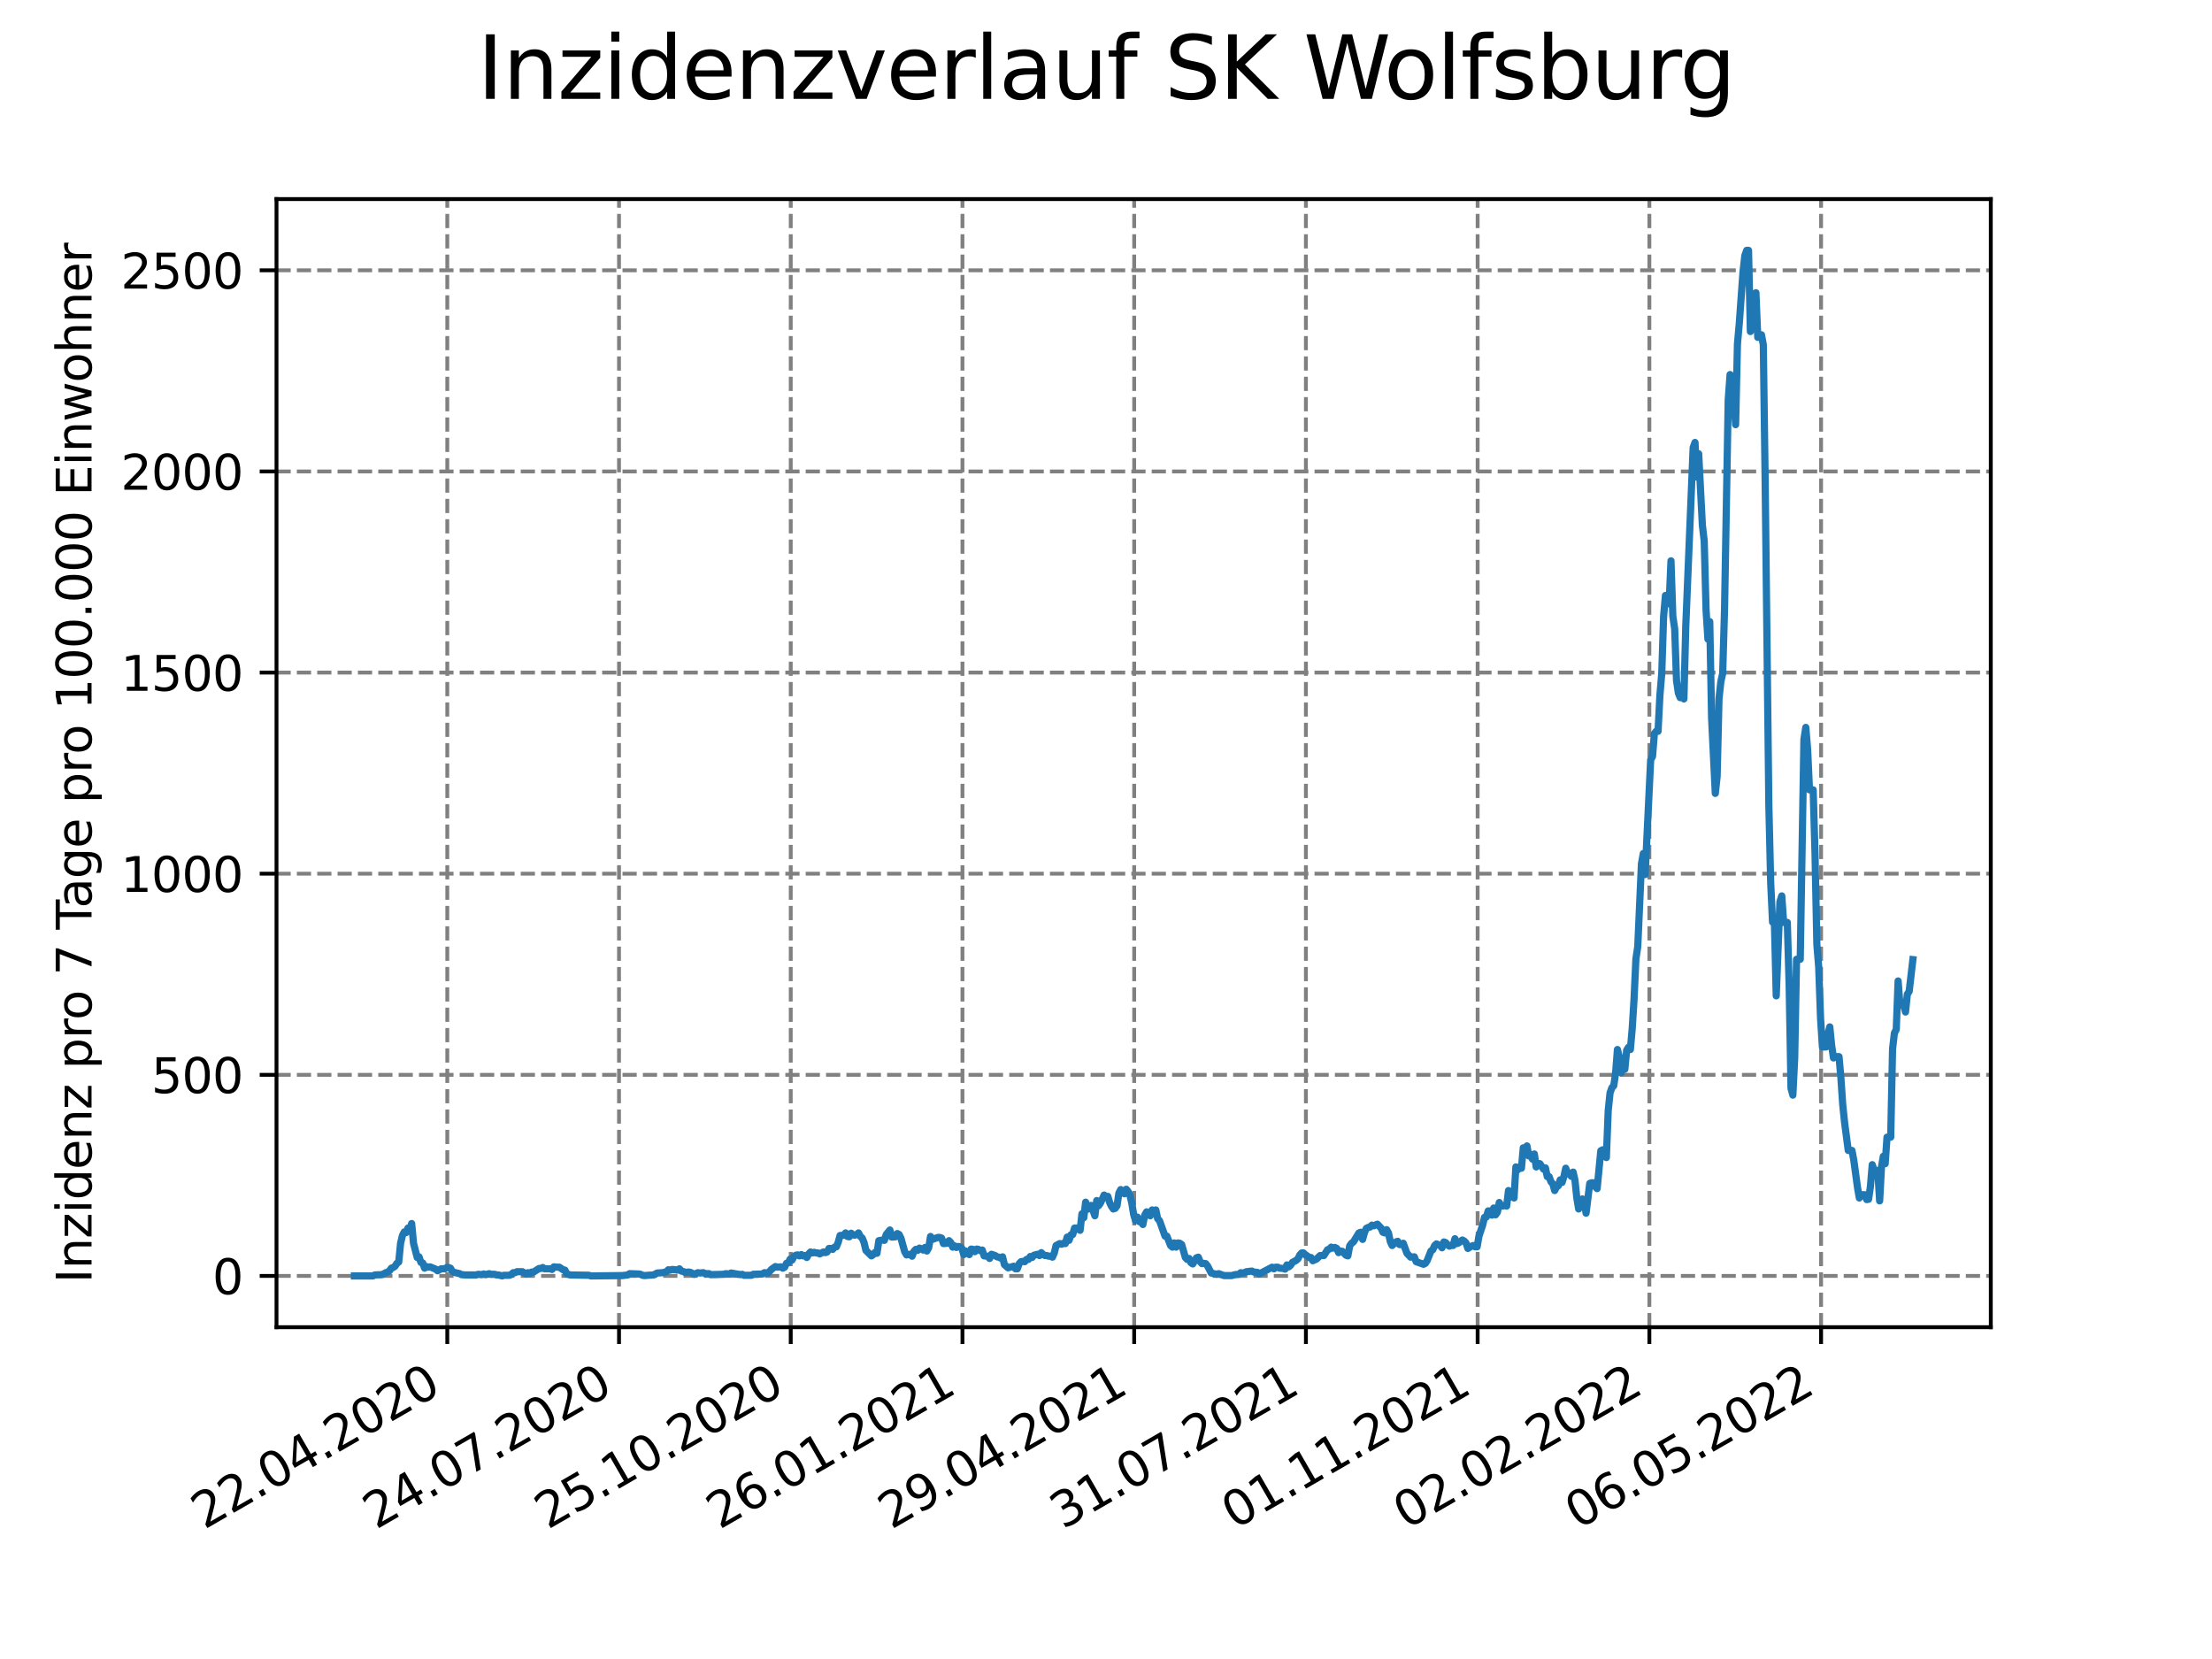 <?xml version="1.0" encoding="utf-8" standalone="no"?>
<!DOCTYPE svg PUBLIC "-//W3C//DTD SVG 1.1//EN"
  "http://www.w3.org/Graphics/SVG/1.1/DTD/svg11.dtd">
<svg xmlns:xlink="http://www.w3.org/1999/xlink" width="460.8pt" height="345.6pt" viewBox="0 0 460.8 345.6" xmlns="http://www.w3.org/2000/svg" version="1.1">
 <defs>
  <style type="text/css">*{stroke-linejoin: round; stroke-linecap: butt}</style>
 </defs>
 <g id="figure_1">
  <g id="patch_1">
   <path d="M 0 345.6 
L 460.8 345.6 
L 460.8 0 
L 0 0 
z
" style="fill: #ffffff"/>
  </g>
  <g id="axes_1">
   <g id="patch_2">
    <path d="M 57.6 276.48 
L 414.72 276.48 
L 414.72 41.472 
L 57.6 41.472 
z
" style="fill: #ffffff"/>
   </g>
   <g id="matplotlib.axis_1">
    <g id="xtick_1">
     <g id="line2d_1">
      <path d="M 93.178 276.48 
L 93.178 41.472 
" clip-path="url(#p759651a6b1)" style="fill: none; stroke-dasharray: 2.96,1.28; stroke-dashoffset: 0; stroke: #808080; stroke-width: 0.8"/>
     </g>
     <g id="line2d_2">
      <defs>
       <path id="m609ffd6cef" d="M 0 0 
L 0 3.5 
" style="stroke: #000000; stroke-width: 0.8"/>
      </defs>
      <g>
       <use xlink:href="#m609ffd6cef" x="93.178" y="276.48" style="stroke: #000000; stroke-width: 0.8"/>
      </g>
     </g>
     <g id="text_1">
      <!-- 22.04.2020 -->
      <g transform="translate(42.553 318.689)rotate(-30)scale(0.1 -0.1)">
       <defs>
        <path id="DejaVuSans-32" d="M 1228 531 
L 3431 531 
L 3431 0 
L 469 0 
L 469 531 
Q 828 903 1448 1529 
Q 2069 2156 2228 2338 
Q 2531 2678 2651 2914 
Q 2772 3150 2772 3378 
Q 2772 3750 2511 3984 
Q 2250 4219 1831 4219 
Q 1534 4219 1204 4116 
Q 875 4013 500 3803 
L 500 4441 
Q 881 4594 1212 4672 
Q 1544 4750 1819 4750 
Q 2544 4750 2975 4387 
Q 3406 4025 3406 3419 
Q 3406 3131 3298 2873 
Q 3191 2616 2906 2266 
Q 2828 2175 2409 1742 
Q 1991 1309 1228 531 
z
" transform="scale(0.016)"/>
        <path id="DejaVuSans-2e" d="M 684 794 
L 1344 794 
L 1344 0 
L 684 0 
L 684 794 
z
" transform="scale(0.016)"/>
        <path id="DejaVuSans-30" d="M 2034 4250 
Q 1547 4250 1301 3770 
Q 1056 3291 1056 2328 
Q 1056 1369 1301 889 
Q 1547 409 2034 409 
Q 2525 409 2770 889 
Q 3016 1369 3016 2328 
Q 3016 3291 2770 3770 
Q 2525 4250 2034 4250 
z
M 2034 4750 
Q 2819 4750 3233 4129 
Q 3647 3509 3647 2328 
Q 3647 1150 3233 529 
Q 2819 -91 2034 -91 
Q 1250 -91 836 529 
Q 422 1150 422 2328 
Q 422 3509 836 4129 
Q 1250 4750 2034 4750 
z
" transform="scale(0.016)"/>
        <path id="DejaVuSans-34" d="M 2419 4116 
L 825 1625 
L 2419 1625 
L 2419 4116 
z
M 2253 4666 
L 3047 4666 
L 3047 1625 
L 3713 1625 
L 3713 1100 
L 3047 1100 
L 3047 0 
L 2419 0 
L 2419 1100 
L 313 1100 
L 313 1709 
L 2253 4666 
z
" transform="scale(0.016)"/>
       </defs>
       <use xlink:href="#DejaVuSans-32"/>
       <use xlink:href="#DejaVuSans-32" x="63.623"/>
       <use xlink:href="#DejaVuSans-2e" x="127.246"/>
       <use xlink:href="#DejaVuSans-30" x="159.033"/>
       <use xlink:href="#DejaVuSans-34" x="222.656"/>
       <use xlink:href="#DejaVuSans-2e" x="286.279"/>
       <use xlink:href="#DejaVuSans-32" x="318.066"/>
       <use xlink:href="#DejaVuSans-30" x="381.689"/>
       <use xlink:href="#DejaVuSans-32" x="445.312"/>
       <use xlink:href="#DejaVuSans-30" x="508.936"/>
      </g>
     </g>
    </g>
    <g id="xtick_2">
     <g id="line2d_3">
      <path d="M 128.952 276.48 
L 128.952 41.472 
" clip-path="url(#p759651a6b1)" style="fill: none; stroke-dasharray: 2.96,1.28; stroke-dashoffset: 0; stroke: #808080; stroke-width: 0.8"/>
     </g>
     <g id="line2d_4">
      <g>
       <use xlink:href="#m609ffd6cef" x="128.952" y="276.48" style="stroke: #000000; stroke-width: 0.8"/>
      </g>
     </g>
     <g id="text_2">
      <!-- 24.07.2020 -->
      <g transform="translate(78.326 318.689)rotate(-30)scale(0.1 -0.1)">
       <defs>
        <path id="DejaVuSans-37" d="M 525 4666 
L 3525 4666 
L 3525 4397 
L 1831 0 
L 1172 0 
L 2766 4134 
L 525 4134 
L 525 4666 
z
" transform="scale(0.016)"/>
       </defs>
       <use xlink:href="#DejaVuSans-32"/>
       <use xlink:href="#DejaVuSans-34" x="63.623"/>
       <use xlink:href="#DejaVuSans-2e" x="127.246"/>
       <use xlink:href="#DejaVuSans-30" x="159.033"/>
       <use xlink:href="#DejaVuSans-37" x="222.656"/>
       <use xlink:href="#DejaVuSans-2e" x="286.279"/>
       <use xlink:href="#DejaVuSans-32" x="318.066"/>
       <use xlink:href="#DejaVuSans-30" x="381.689"/>
       <use xlink:href="#DejaVuSans-32" x="445.312"/>
       <use xlink:href="#DejaVuSans-30" x="508.936"/>
      </g>
     </g>
    </g>
    <g id="xtick_3">
     <g id="line2d_5">
      <path d="M 164.725 276.48 
L 164.725 41.472 
" clip-path="url(#p759651a6b1)" style="fill: none; stroke-dasharray: 2.96,1.28; stroke-dashoffset: 0; stroke: #808080; stroke-width: 0.8"/>
     </g>
     <g id="line2d_6">
      <g>
       <use xlink:href="#m609ffd6cef" x="164.725" y="276.48" style="stroke: #000000; stroke-width: 0.8"/>
      </g>
     </g>
     <g id="text_3">
      <!-- 25.10.2020 -->
      <g transform="translate(114.1 318.689)rotate(-30)scale(0.1 -0.1)">
       <defs>
        <path id="DejaVuSans-35" d="M 691 4666 
L 3169 4666 
L 3169 4134 
L 1269 4134 
L 1269 2991 
Q 1406 3038 1543 3061 
Q 1681 3084 1819 3084 
Q 2600 3084 3056 2656 
Q 3513 2228 3513 1497 
Q 3513 744 3044 326 
Q 2575 -91 1722 -91 
Q 1428 -91 1123 -41 
Q 819 9 494 109 
L 494 744 
Q 775 591 1075 516 
Q 1375 441 1709 441 
Q 2250 441 2565 725 
Q 2881 1009 2881 1497 
Q 2881 1984 2565 2268 
Q 2250 2553 1709 2553 
Q 1456 2553 1204 2497 
Q 953 2441 691 2322 
L 691 4666 
z
" transform="scale(0.016)"/>
        <path id="DejaVuSans-31" d="M 794 531 
L 1825 531 
L 1825 4091 
L 703 3866 
L 703 4441 
L 1819 4666 
L 2450 4666 
L 2450 531 
L 3481 531 
L 3481 0 
L 794 0 
L 794 531 
z
" transform="scale(0.016)"/>
       </defs>
       <use xlink:href="#DejaVuSans-32"/>
       <use xlink:href="#DejaVuSans-35" x="63.623"/>
       <use xlink:href="#DejaVuSans-2e" x="127.246"/>
       <use xlink:href="#DejaVuSans-31" x="159.033"/>
       <use xlink:href="#DejaVuSans-30" x="222.656"/>
       <use xlink:href="#DejaVuSans-2e" x="286.279"/>
       <use xlink:href="#DejaVuSans-32" x="318.066"/>
       <use xlink:href="#DejaVuSans-30" x="381.689"/>
       <use xlink:href="#DejaVuSans-32" x="445.312"/>
       <use xlink:href="#DejaVuSans-30" x="508.936"/>
      </g>
     </g>
    </g>
    <g id="xtick_4">
     <g id="line2d_7">
      <path d="M 200.499 276.48 
L 200.499 41.472 
" clip-path="url(#p759651a6b1)" style="fill: none; stroke-dasharray: 2.96,1.28; stroke-dashoffset: 0; stroke: #808080; stroke-width: 0.8"/>
     </g>
     <g id="line2d_8">
      <g>
       <use xlink:href="#m609ffd6cef" x="200.499" y="276.48" style="stroke: #000000; stroke-width: 0.8"/>
      </g>
     </g>
     <g id="text_4">
      <!-- 26.01.2021 -->
      <g transform="translate(149.873 318.689)rotate(-30)scale(0.1 -0.1)">
       <defs>
        <path id="DejaVuSans-36" d="M 2113 2584 
Q 1688 2584 1439 2293 
Q 1191 2003 1191 1497 
Q 1191 994 1439 701 
Q 1688 409 2113 409 
Q 2538 409 2786 701 
Q 3034 994 3034 1497 
Q 3034 2003 2786 2293 
Q 2538 2584 2113 2584 
z
M 3366 4563 
L 3366 3988 
Q 3128 4100 2886 4159 
Q 2644 4219 2406 4219 
Q 1781 4219 1451 3797 
Q 1122 3375 1075 2522 
Q 1259 2794 1537 2939 
Q 1816 3084 2150 3084 
Q 2853 3084 3261 2657 
Q 3669 2231 3669 1497 
Q 3669 778 3244 343 
Q 2819 -91 2113 -91 
Q 1303 -91 875 529 
Q 447 1150 447 2328 
Q 447 3434 972 4092 
Q 1497 4750 2381 4750 
Q 2619 4750 2861 4703 
Q 3103 4656 3366 4563 
z
" transform="scale(0.016)"/>
       </defs>
       <use xlink:href="#DejaVuSans-32"/>
       <use xlink:href="#DejaVuSans-36" x="63.623"/>
       <use xlink:href="#DejaVuSans-2e" x="127.246"/>
       <use xlink:href="#DejaVuSans-30" x="159.033"/>
       <use xlink:href="#DejaVuSans-31" x="222.656"/>
       <use xlink:href="#DejaVuSans-2e" x="286.279"/>
       <use xlink:href="#DejaVuSans-32" x="318.066"/>
       <use xlink:href="#DejaVuSans-30" x="381.689"/>
       <use xlink:href="#DejaVuSans-32" x="445.312"/>
       <use xlink:href="#DejaVuSans-31" x="508.936"/>
      </g>
     </g>
    </g>
    <g id="xtick_5">
     <g id="line2d_9">
      <path d="M 236.272 276.48 
L 236.272 41.472 
" clip-path="url(#p759651a6b1)" style="fill: none; stroke-dasharray: 2.96,1.28; stroke-dashoffset: 0; stroke: #808080; stroke-width: 0.8"/>
     </g>
     <g id="line2d_10">
      <g>
       <use xlink:href="#m609ffd6cef" x="236.272" y="276.48" style="stroke: #000000; stroke-width: 0.8"/>
      </g>
     </g>
     <g id="text_5">
      <!-- 29.04.2021 -->
      <g transform="translate(185.647 318.689)rotate(-30)scale(0.1 -0.1)">
       <defs>
        <path id="DejaVuSans-39" d="M 703 97 
L 703 672 
Q 941 559 1184 500 
Q 1428 441 1663 441 
Q 2288 441 2617 861 
Q 2947 1281 2994 2138 
Q 2813 1869 2534 1725 
Q 2256 1581 1919 1581 
Q 1219 1581 811 2004 
Q 403 2428 403 3163 
Q 403 3881 828 4315 
Q 1253 4750 1959 4750 
Q 2769 4750 3195 4129 
Q 3622 3509 3622 2328 
Q 3622 1225 3098 567 
Q 2575 -91 1691 -91 
Q 1453 -91 1209 -44 
Q 966 3 703 97 
z
M 1959 2075 
Q 2384 2075 2632 2365 
Q 2881 2656 2881 3163 
Q 2881 3666 2632 3958 
Q 2384 4250 1959 4250 
Q 1534 4250 1286 3958 
Q 1038 3666 1038 3163 
Q 1038 2656 1286 2365 
Q 1534 2075 1959 2075 
z
" transform="scale(0.016)"/>
       </defs>
       <use xlink:href="#DejaVuSans-32"/>
       <use xlink:href="#DejaVuSans-39" x="63.623"/>
       <use xlink:href="#DejaVuSans-2e" x="127.246"/>
       <use xlink:href="#DejaVuSans-30" x="159.033"/>
       <use xlink:href="#DejaVuSans-34" x="222.656"/>
       <use xlink:href="#DejaVuSans-2e" x="286.279"/>
       <use xlink:href="#DejaVuSans-32" x="318.066"/>
       <use xlink:href="#DejaVuSans-30" x="381.689"/>
       <use xlink:href="#DejaVuSans-32" x="445.312"/>
       <use xlink:href="#DejaVuSans-31" x="508.936"/>
      </g>
     </g>
    </g>
    <g id="xtick_6">
     <g id="line2d_11">
      <path d="M 272.046 276.48 
L 272.046 41.472 
" clip-path="url(#p759651a6b1)" style="fill: none; stroke-dasharray: 2.96,1.28; stroke-dashoffset: 0; stroke: #808080; stroke-width: 0.8"/>
     </g>
     <g id="line2d_12">
      <g>
       <use xlink:href="#m609ffd6cef" x="272.046" y="276.48" style="stroke: #000000; stroke-width: 0.8"/>
      </g>
     </g>
     <g id="text_6">
      <!-- 31.07.2021 -->
      <g transform="translate(221.421 318.689)rotate(-30)scale(0.1 -0.1)">
       <defs>
        <path id="DejaVuSans-33" d="M 2597 2516 
Q 3050 2419 3304 2112 
Q 3559 1806 3559 1356 
Q 3559 666 3084 287 
Q 2609 -91 1734 -91 
Q 1441 -91 1130 -33 
Q 819 25 488 141 
L 488 750 
Q 750 597 1062 519 
Q 1375 441 1716 441 
Q 2309 441 2620 675 
Q 2931 909 2931 1356 
Q 2931 1769 2642 2001 
Q 2353 2234 1838 2234 
L 1294 2234 
L 1294 2753 
L 1863 2753 
Q 2328 2753 2575 2939 
Q 2822 3125 2822 3475 
Q 2822 3834 2567 4026 
Q 2313 4219 1838 4219 
Q 1578 4219 1281 4162 
Q 984 4106 628 3988 
L 628 4550 
Q 988 4650 1302 4700 
Q 1616 4750 1894 4750 
Q 2613 4750 3031 4423 
Q 3450 4097 3450 3541 
Q 3450 3153 3228 2886 
Q 3006 2619 2597 2516 
z
" transform="scale(0.016)"/>
       </defs>
       <use xlink:href="#DejaVuSans-33"/>
       <use xlink:href="#DejaVuSans-31" x="63.623"/>
       <use xlink:href="#DejaVuSans-2e" x="127.246"/>
       <use xlink:href="#DejaVuSans-30" x="159.033"/>
       <use xlink:href="#DejaVuSans-37" x="222.656"/>
       <use xlink:href="#DejaVuSans-2e" x="286.279"/>
       <use xlink:href="#DejaVuSans-32" x="318.066"/>
       <use xlink:href="#DejaVuSans-30" x="381.689"/>
       <use xlink:href="#DejaVuSans-32" x="445.312"/>
       <use xlink:href="#DejaVuSans-31" x="508.936"/>
      </g>
     </g>
    </g>
    <g id="xtick_7">
     <g id="line2d_13">
      <path d="M 307.819 276.48 
L 307.819 41.472 
" clip-path="url(#p759651a6b1)" style="fill: none; stroke-dasharray: 2.96,1.28; stroke-dashoffset: 0; stroke: #808080; stroke-width: 0.8"/>
     </g>
     <g id="line2d_14">
      <g>
       <use xlink:href="#m609ffd6cef" x="307.819" y="276.48" style="stroke: #000000; stroke-width: 0.8"/>
      </g>
     </g>
     <g id="text_7">
      <!-- 01.11.2021 -->
      <g transform="translate(257.194 318.689)rotate(-30)scale(0.1 -0.1)">
       <use xlink:href="#DejaVuSans-30"/>
       <use xlink:href="#DejaVuSans-31" x="63.623"/>
       <use xlink:href="#DejaVuSans-2e" x="127.246"/>
       <use xlink:href="#DejaVuSans-31" x="159.033"/>
       <use xlink:href="#DejaVuSans-31" x="222.656"/>
       <use xlink:href="#DejaVuSans-2e" x="286.279"/>
       <use xlink:href="#DejaVuSans-32" x="318.066"/>
       <use xlink:href="#DejaVuSans-30" x="381.689"/>
       <use xlink:href="#DejaVuSans-32" x="445.312"/>
       <use xlink:href="#DejaVuSans-31" x="508.936"/>
      </g>
     </g>
    </g>
    <g id="xtick_8">
     <g id="line2d_15">
      <path d="M 343.593 276.48 
L 343.593 41.472 
" clip-path="url(#p759651a6b1)" style="fill: none; stroke-dasharray: 2.96,1.28; stroke-dashoffset: 0; stroke: #808080; stroke-width: 0.8"/>
     </g>
     <g id="line2d_16">
      <g>
       <use xlink:href="#m609ffd6cef" x="343.593" y="276.48" style="stroke: #000000; stroke-width: 0.8"/>
      </g>
     </g>
     <g id="text_8">
      <!-- 02.02.2022 -->
      <g transform="translate(292.968 318.689)rotate(-30)scale(0.1 -0.1)">
       <use xlink:href="#DejaVuSans-30"/>
       <use xlink:href="#DejaVuSans-32" x="63.623"/>
       <use xlink:href="#DejaVuSans-2e" x="127.246"/>
       <use xlink:href="#DejaVuSans-30" x="159.033"/>
       <use xlink:href="#DejaVuSans-32" x="222.656"/>
       <use xlink:href="#DejaVuSans-2e" x="286.279"/>
       <use xlink:href="#DejaVuSans-32" x="318.066"/>
       <use xlink:href="#DejaVuSans-30" x="381.689"/>
       <use xlink:href="#DejaVuSans-32" x="445.312"/>
       <use xlink:href="#DejaVuSans-32" x="508.936"/>
      </g>
     </g>
    </g>
    <g id="xtick_9">
     <g id="line2d_17">
      <path d="M 379.366 276.48 
L 379.366 41.472 
" clip-path="url(#p759651a6b1)" style="fill: none; stroke-dasharray: 2.96,1.28; stroke-dashoffset: 0; stroke: #808080; stroke-width: 0.8"/>
     </g>
     <g id="line2d_18">
      <g>
       <use xlink:href="#m609ffd6cef" x="379.366" y="276.48" style="stroke: #000000; stroke-width: 0.8"/>
      </g>
     </g>
     <g id="text_9">
      <!-- 06.05.2022 -->
      <g transform="translate(328.741 318.689)rotate(-30)scale(0.1 -0.1)">
       <use xlink:href="#DejaVuSans-30"/>
       <use xlink:href="#DejaVuSans-36" x="63.623"/>
       <use xlink:href="#DejaVuSans-2e" x="127.246"/>
       <use xlink:href="#DejaVuSans-30" x="159.033"/>
       <use xlink:href="#DejaVuSans-35" x="222.656"/>
       <use xlink:href="#DejaVuSans-2e" x="286.279"/>
       <use xlink:href="#DejaVuSans-32" x="318.066"/>
       <use xlink:href="#DejaVuSans-30" x="381.689"/>
       <use xlink:href="#DejaVuSans-32" x="445.312"/>
       <use xlink:href="#DejaVuSans-32" x="508.936"/>
      </g>
     </g>
    </g>
   </g>
   <g id="matplotlib.axis_2">
    <g id="ytick_1">
     <g id="line2d_19">
      <path d="M 57.6 265.798 
L 414.72 265.798 
" clip-path="url(#p759651a6b1)" style="fill: none; stroke-dasharray: 2.96,1.28; stroke-dashoffset: 0; stroke: #808080; stroke-width: 0.8"/>
     </g>
     <g id="line2d_20">
      <defs>
       <path id="m0ec033ab1e" d="M 0 0 
L -3.5 0 
" style="stroke: #000000; stroke-width: 0.8"/>
      </defs>
      <g>
       <use xlink:href="#m0ec033ab1e" x="57.6" y="265.798" style="stroke: #000000; stroke-width: 0.8"/>
      </g>
     </g>
     <g id="text_10">
      <!-- 0 -->
      <g transform="translate(44.237 269.597)scale(0.1 -0.1)">
       <use xlink:href="#DejaVuSans-30"/>
      </g>
     </g>
    </g>
    <g id="ytick_2">
     <g id="line2d_21">
      <path d="M 57.6 223.901 
L 414.72 223.901 
" clip-path="url(#p759651a6b1)" style="fill: none; stroke-dasharray: 2.96,1.28; stroke-dashoffset: 0; stroke: #808080; stroke-width: 0.8"/>
     </g>
     <g id="line2d_22">
      <g>
       <use xlink:href="#m0ec033ab1e" x="57.6" y="223.901" style="stroke: #000000; stroke-width: 0.8"/>
      </g>
     </g>
     <g id="text_11">
      <!-- 500 -->
      <g transform="translate(31.512 227.7)scale(0.1 -0.1)">
       <use xlink:href="#DejaVuSans-35"/>
       <use xlink:href="#DejaVuSans-30" x="63.623"/>
       <use xlink:href="#DejaVuSans-30" x="127.246"/>
      </g>
     </g>
    </g>
    <g id="ytick_3">
     <g id="line2d_23">
      <path d="M 57.6 182.004 
L 414.72 182.004 
" clip-path="url(#p759651a6b1)" style="fill: none; stroke-dasharray: 2.96,1.28; stroke-dashoffset: 0; stroke: #808080; stroke-width: 0.8"/>
     </g>
     <g id="line2d_24">
      <g>
       <use xlink:href="#m0ec033ab1e" x="57.6" y="182.004" style="stroke: #000000; stroke-width: 0.8"/>
      </g>
     </g>
     <g id="text_12">
      <!-- 1000 -->
      <g transform="translate(25.15 185.803)scale(0.1 -0.1)">
       <use xlink:href="#DejaVuSans-31"/>
       <use xlink:href="#DejaVuSans-30" x="63.623"/>
       <use xlink:href="#DejaVuSans-30" x="127.246"/>
       <use xlink:href="#DejaVuSans-30" x="190.869"/>
      </g>
     </g>
    </g>
    <g id="ytick_4">
     <g id="line2d_25">
      <path d="M 57.6 140.107 
L 414.72 140.107 
" clip-path="url(#p759651a6b1)" style="fill: none; stroke-dasharray: 2.96,1.28; stroke-dashoffset: 0; stroke: #808080; stroke-width: 0.8"/>
     </g>
     <g id="line2d_26">
      <g>
       <use xlink:href="#m0ec033ab1e" x="57.6" y="140.107" style="stroke: #000000; stroke-width: 0.8"/>
      </g>
     </g>
     <g id="text_13">
      <!-- 1500 -->
      <g transform="translate(25.15 143.906)scale(0.1 -0.1)">
       <use xlink:href="#DejaVuSans-31"/>
       <use xlink:href="#DejaVuSans-35" x="63.623"/>
       <use xlink:href="#DejaVuSans-30" x="127.246"/>
       <use xlink:href="#DejaVuSans-30" x="190.869"/>
      </g>
     </g>
    </g>
    <g id="ytick_5">
     <g id="line2d_27">
      <path d="M 57.6 98.21 
L 414.72 98.21 
" clip-path="url(#p759651a6b1)" style="fill: none; stroke-dasharray: 2.96,1.28; stroke-dashoffset: 0; stroke: #808080; stroke-width: 0.8"/>
     </g>
     <g id="line2d_28">
      <g>
       <use xlink:href="#m0ec033ab1e" x="57.6" y="98.21" style="stroke: #000000; stroke-width: 0.8"/>
      </g>
     </g>
     <g id="text_14">
      <!-- 2000 -->
      <g transform="translate(25.15 102.009)scale(0.1 -0.1)">
       <use xlink:href="#DejaVuSans-32"/>
       <use xlink:href="#DejaVuSans-30" x="63.623"/>
       <use xlink:href="#DejaVuSans-30" x="127.246"/>
       <use xlink:href="#DejaVuSans-30" x="190.869"/>
      </g>
     </g>
    </g>
    <g id="ytick_6">
     <g id="line2d_29">
      <path d="M 57.6 56.313 
L 414.72 56.313 
" clip-path="url(#p759651a6b1)" style="fill: none; stroke-dasharray: 2.96,1.28; stroke-dashoffset: 0; stroke: #808080; stroke-width: 0.8"/>
     </g>
     <g id="line2d_30">
      <g>
       <use xlink:href="#m0ec033ab1e" x="57.6" y="56.313" style="stroke: #000000; stroke-width: 0.8"/>
      </g>
     </g>
     <g id="text_15">
      <!-- 2500 -->
      <g transform="translate(25.15 60.112)scale(0.1 -0.1)">
       <use xlink:href="#DejaVuSans-32"/>
       <use xlink:href="#DejaVuSans-35" x="63.623"/>
       <use xlink:href="#DejaVuSans-30" x="127.246"/>
       <use xlink:href="#DejaVuSans-30" x="190.869"/>
      </g>
     </g>
    </g>
    <g id="text_16">
     <!-- Inzidenz pro 7 Tage pro 100.000 Einwohner -->
     <g transform="translate(19.07 267.301)rotate(-90)scale(0.1 -0.1)">
      <defs>
       <path id="DejaVuSans-49" d="M 628 4666 
L 1259 4666 
L 1259 0 
L 628 0 
L 628 4666 
z
" transform="scale(0.016)"/>
       <path id="DejaVuSans-6e" d="M 3513 2113 
L 3513 0 
L 2938 0 
L 2938 2094 
Q 2938 2591 2744 2837 
Q 2550 3084 2163 3084 
Q 1697 3084 1428 2787 
Q 1159 2491 1159 1978 
L 1159 0 
L 581 0 
L 581 3500 
L 1159 3500 
L 1159 2956 
Q 1366 3272 1645 3428 
Q 1925 3584 2291 3584 
Q 2894 3584 3203 3211 
Q 3513 2838 3513 2113 
z
" transform="scale(0.016)"/>
       <path id="DejaVuSans-7a" d="M 353 3500 
L 3084 3500 
L 3084 2975 
L 922 459 
L 3084 459 
L 3084 0 
L 275 0 
L 275 525 
L 2438 3041 
L 353 3041 
L 353 3500 
z
" transform="scale(0.016)"/>
       <path id="DejaVuSans-69" d="M 603 3500 
L 1178 3500 
L 1178 0 
L 603 0 
L 603 3500 
z
M 603 4863 
L 1178 4863 
L 1178 4134 
L 603 4134 
L 603 4863 
z
" transform="scale(0.016)"/>
       <path id="DejaVuSans-64" d="M 2906 2969 
L 2906 4863 
L 3481 4863 
L 3481 0 
L 2906 0 
L 2906 525 
Q 2725 213 2448 61 
Q 2172 -91 1784 -91 
Q 1150 -91 751 415 
Q 353 922 353 1747 
Q 353 2572 751 3078 
Q 1150 3584 1784 3584 
Q 2172 3584 2448 3432 
Q 2725 3281 2906 2969 
z
M 947 1747 
Q 947 1113 1208 752 
Q 1469 391 1925 391 
Q 2381 391 2643 752 
Q 2906 1113 2906 1747 
Q 2906 2381 2643 2742 
Q 2381 3103 1925 3103 
Q 1469 3103 1208 2742 
Q 947 2381 947 1747 
z
" transform="scale(0.016)"/>
       <path id="DejaVuSans-65" d="M 3597 1894 
L 3597 1613 
L 953 1613 
Q 991 1019 1311 708 
Q 1631 397 2203 397 
Q 2534 397 2845 478 
Q 3156 559 3463 722 
L 3463 178 
Q 3153 47 2828 -22 
Q 2503 -91 2169 -91 
Q 1331 -91 842 396 
Q 353 884 353 1716 
Q 353 2575 817 3079 
Q 1281 3584 2069 3584 
Q 2775 3584 3186 3129 
Q 3597 2675 3597 1894 
z
M 3022 2063 
Q 3016 2534 2758 2815 
Q 2500 3097 2075 3097 
Q 1594 3097 1305 2825 
Q 1016 2553 972 2059 
L 3022 2063 
z
" transform="scale(0.016)"/>
       <path id="DejaVuSans-20" transform="scale(0.016)"/>
       <path id="DejaVuSans-70" d="M 1159 525 
L 1159 -1331 
L 581 -1331 
L 581 3500 
L 1159 3500 
L 1159 2969 
Q 1341 3281 1617 3432 
Q 1894 3584 2278 3584 
Q 2916 3584 3314 3078 
Q 3713 2572 3713 1747 
Q 3713 922 3314 415 
Q 2916 -91 2278 -91 
Q 1894 -91 1617 61 
Q 1341 213 1159 525 
z
M 3116 1747 
Q 3116 2381 2855 2742 
Q 2594 3103 2138 3103 
Q 1681 3103 1420 2742 
Q 1159 2381 1159 1747 
Q 1159 1113 1420 752 
Q 1681 391 2138 391 
Q 2594 391 2855 752 
Q 3116 1113 3116 1747 
z
" transform="scale(0.016)"/>
       <path id="DejaVuSans-72" d="M 2631 2963 
Q 2534 3019 2420 3045 
Q 2306 3072 2169 3072 
Q 1681 3072 1420 2755 
Q 1159 2438 1159 1844 
L 1159 0 
L 581 0 
L 581 3500 
L 1159 3500 
L 1159 2956 
Q 1341 3275 1631 3429 
Q 1922 3584 2338 3584 
Q 2397 3584 2469 3576 
Q 2541 3569 2628 3553 
L 2631 2963 
z
" transform="scale(0.016)"/>
       <path id="DejaVuSans-6f" d="M 1959 3097 
Q 1497 3097 1228 2736 
Q 959 2375 959 1747 
Q 959 1119 1226 758 
Q 1494 397 1959 397 
Q 2419 397 2687 759 
Q 2956 1122 2956 1747 
Q 2956 2369 2687 2733 
Q 2419 3097 1959 3097 
z
M 1959 3584 
Q 2709 3584 3137 3096 
Q 3566 2609 3566 1747 
Q 3566 888 3137 398 
Q 2709 -91 1959 -91 
Q 1206 -91 779 398 
Q 353 888 353 1747 
Q 353 2609 779 3096 
Q 1206 3584 1959 3584 
z
" transform="scale(0.016)"/>
       <path id="DejaVuSans-54" d="M -19 4666 
L 3928 4666 
L 3928 4134 
L 2272 4134 
L 2272 0 
L 1638 0 
L 1638 4134 
L -19 4134 
L -19 4666 
z
" transform="scale(0.016)"/>
       <path id="DejaVuSans-61" d="M 2194 1759 
Q 1497 1759 1228 1600 
Q 959 1441 959 1056 
Q 959 750 1161 570 
Q 1363 391 1709 391 
Q 2188 391 2477 730 
Q 2766 1069 2766 1631 
L 2766 1759 
L 2194 1759 
z
M 3341 1997 
L 3341 0 
L 2766 0 
L 2766 531 
Q 2569 213 2275 61 
Q 1981 -91 1556 -91 
Q 1019 -91 701 211 
Q 384 513 384 1019 
Q 384 1609 779 1909 
Q 1175 2209 1959 2209 
L 2766 2209 
L 2766 2266 
Q 2766 2663 2505 2880 
Q 2244 3097 1772 3097 
Q 1472 3097 1187 3025 
Q 903 2953 641 2809 
L 641 3341 
Q 956 3463 1253 3523 
Q 1550 3584 1831 3584 
Q 2591 3584 2966 3190 
Q 3341 2797 3341 1997 
z
" transform="scale(0.016)"/>
       <path id="DejaVuSans-67" d="M 2906 1791 
Q 2906 2416 2648 2759 
Q 2391 3103 1925 3103 
Q 1463 3103 1205 2759 
Q 947 2416 947 1791 
Q 947 1169 1205 825 
Q 1463 481 1925 481 
Q 2391 481 2648 825 
Q 2906 1169 2906 1791 
z
M 3481 434 
Q 3481 -459 3084 -895 
Q 2688 -1331 1869 -1331 
Q 1566 -1331 1297 -1286 
Q 1028 -1241 775 -1147 
L 775 -588 
Q 1028 -725 1275 -790 
Q 1522 -856 1778 -856 
Q 2344 -856 2625 -561 
Q 2906 -266 2906 331 
L 2906 616 
Q 2728 306 2450 153 
Q 2172 0 1784 0 
Q 1141 0 747 490 
Q 353 981 353 1791 
Q 353 2603 747 3093 
Q 1141 3584 1784 3584 
Q 2172 3584 2450 3431 
Q 2728 3278 2906 2969 
L 2906 3500 
L 3481 3500 
L 3481 434 
z
" transform="scale(0.016)"/>
       <path id="DejaVuSans-45" d="M 628 4666 
L 3578 4666 
L 3578 4134 
L 1259 4134 
L 1259 2753 
L 3481 2753 
L 3481 2222 
L 1259 2222 
L 1259 531 
L 3634 531 
L 3634 0 
L 628 0 
L 628 4666 
z
" transform="scale(0.016)"/>
       <path id="DejaVuSans-77" d="M 269 3500 
L 844 3500 
L 1563 769 
L 2278 3500 
L 2956 3500 
L 3675 769 
L 4391 3500 
L 4966 3500 
L 4050 0 
L 3372 0 
L 2619 2869 
L 1863 0 
L 1184 0 
L 269 3500 
z
" transform="scale(0.016)"/>
       <path id="DejaVuSans-68" d="M 3513 2113 
L 3513 0 
L 2938 0 
L 2938 2094 
Q 2938 2591 2744 2837 
Q 2550 3084 2163 3084 
Q 1697 3084 1428 2787 
Q 1159 2491 1159 1978 
L 1159 0 
L 581 0 
L 581 4863 
L 1159 4863 
L 1159 2956 
Q 1366 3272 1645 3428 
Q 1925 3584 2291 3584 
Q 2894 3584 3203 3211 
Q 3513 2838 3513 2113 
z
" transform="scale(0.016)"/>
      </defs>
      <use xlink:href="#DejaVuSans-49"/>
      <use xlink:href="#DejaVuSans-6e" x="29.492"/>
      <use xlink:href="#DejaVuSans-7a" x="92.871"/>
      <use xlink:href="#DejaVuSans-69" x="145.361"/>
      <use xlink:href="#DejaVuSans-64" x="173.145"/>
      <use xlink:href="#DejaVuSans-65" x="236.621"/>
      <use xlink:href="#DejaVuSans-6e" x="298.145"/>
      <use xlink:href="#DejaVuSans-7a" x="361.523"/>
      <use xlink:href="#DejaVuSans-20" x="414.014"/>
      <use xlink:href="#DejaVuSans-70" x="445.801"/>
      <use xlink:href="#DejaVuSans-72" x="509.277"/>
      <use xlink:href="#DejaVuSans-6f" x="548.141"/>
      <use xlink:href="#DejaVuSans-20" x="609.322"/>
      <use xlink:href="#DejaVuSans-37" x="641.109"/>
      <use xlink:href="#DejaVuSans-20" x="704.732"/>
      <use xlink:href="#DejaVuSans-54" x="736.52"/>
      <use xlink:href="#DejaVuSans-61" x="781.104"/>
      <use xlink:href="#DejaVuSans-67" x="842.383"/>
      <use xlink:href="#DejaVuSans-65" x="905.859"/>
      <use xlink:href="#DejaVuSans-20" x="967.383"/>
      <use xlink:href="#DejaVuSans-70" x="999.17"/>
      <use xlink:href="#DejaVuSans-72" x="1062.646"/>
      <use xlink:href="#DejaVuSans-6f" x="1101.51"/>
      <use xlink:href="#DejaVuSans-20" x="1162.691"/>
      <use xlink:href="#DejaVuSans-31" x="1194.479"/>
      <use xlink:href="#DejaVuSans-30" x="1258.102"/>
      <use xlink:href="#DejaVuSans-30" x="1321.725"/>
      <use xlink:href="#DejaVuSans-2e" x="1385.348"/>
      <use xlink:href="#DejaVuSans-30" x="1417.135"/>
      <use xlink:href="#DejaVuSans-30" x="1480.758"/>
      <use xlink:href="#DejaVuSans-30" x="1544.381"/>
      <use xlink:href="#DejaVuSans-20" x="1608.004"/>
      <use xlink:href="#DejaVuSans-45" x="1639.791"/>
      <use xlink:href="#DejaVuSans-69" x="1702.975"/>
      <use xlink:href="#DejaVuSans-6e" x="1730.758"/>
      <use xlink:href="#DejaVuSans-77" x="1794.137"/>
      <use xlink:href="#DejaVuSans-6f" x="1875.924"/>
      <use xlink:href="#DejaVuSans-68" x="1937.105"/>
      <use xlink:href="#DejaVuSans-6e" x="2000.484"/>
      <use xlink:href="#DejaVuSans-65" x="2063.863"/>
      <use xlink:href="#DejaVuSans-72" x="2125.387"/>
     </g>
    </g>
   </g>
   <g id="line2d_31">
    <path d="M 73.833 265.798 
L 77.679 265.798 
L 78.064 265.596 
L 79.603 265.528 
L 80.372 265.124 
L 80.757 264.989 
L 81.141 264.72 
L 81.526 264.181 
L 81.911 264.046 
L 82.295 263.777 
L 82.68 263.17 
L 83.065 262.901 
L 83.449 258.993 
L 83.834 257.376 
L 84.219 256.635 
L 84.603 256.77 
L 84.988 255.826 
L 85.373 256.163 
L 85.757 254.883 
L 86.142 258.993 
L 86.911 261.957 
L 87.296 261.823 
L 87.681 262.968 
L 88.065 263.103 
L 88.45 264.181 
L 88.835 263.844 
L 89.219 263.979 
L 89.604 263.911 
L 90.758 264.383 
L 91.143 264.72 
L 91.912 264.316 
L 92.681 264.316 
L 93.066 264.046 
L 93.45 264.046 
L 93.835 264.181 
L 94.22 264.855 
L 94.604 265.057 
L 95.758 265.326 
L 96.143 265.528 
L 96.912 265.596 
L 99.22 265.596 
L 99.605 265.461 
L 100.374 265.528 
L 100.759 265.394 
L 101.144 265.528 
L 101.913 265.326 
L 102.298 265.461 
L 103.067 265.461 
L 103.452 265.596 
L 103.836 265.596 
L 104.606 265.798 
L 104.99 265.663 
L 106.144 265.663 
L 106.529 265.461 
L 106.914 265.124 
L 107.298 265.124 
L 107.683 264.922 
L 108.837 264.922 
L 109.606 265.394 
L 109.991 265.124 
L 110.376 265.326 
L 110.76 264.989 
L 111.145 264.989 
L 112.299 264.248 
L 112.684 264.248 
L 113.068 264.046 
L 113.453 264.316 
L 114.607 264.316 
L 114.992 264.45 
L 115.376 263.911 
L 116.146 263.979 
L 116.53 263.979 
L 117.3 264.518 
L 117.684 264.585 
L 118.069 265.394 
L 118.838 265.596 
L 122.685 265.663 
L 123.069 265.798 
L 129.609 265.73 
L 130.763 265.596 
L 131.147 265.326 
L 133.071 265.394 
L 133.455 265.461 
L 133.84 265.663 
L 134.225 265.73 
L 134.994 265.663 
L 136.148 265.596 
L 136.917 265.191 
L 138.071 265.124 
L 138.841 264.922 
L 139.225 264.518 
L 139.61 264.585 
L 139.995 264.45 
L 140.764 264.518 
L 141.149 264.585 
L 141.533 264.316 
L 141.918 264.787 
L 142.303 264.855 
L 142.687 265.057 
L 143.457 264.989 
L 143.841 265.057 
L 144.61 265.461 
L 145.38 265.124 
L 145.764 265.191 
L 146.534 265.124 
L 146.918 265.326 
L 147.688 265.326 
L 148.072 265.528 
L 150.765 265.461 
L 151.15 265.326 
L 151.919 265.394 
L 152.304 265.191 
L 154.227 265.528 
L 154.612 265.461 
L 154.996 265.663 
L 156.535 265.663 
L 156.92 265.461 
L 158.843 265.394 
L 159.228 265.124 
L 159.997 265.191 
L 160.766 264.383 
L 161.536 263.844 
L 161.92 263.979 
L 162.69 263.911 
L 163.074 264.181 
L 163.459 263.979 
L 163.844 263.17 
L 164.228 263.035 
L 164.613 262.294 
L 164.998 262.496 
L 165.382 261.755 
L 165.767 261.486 
L 166.152 261.418 
L 166.536 261.621 
L 166.921 261.351 
L 167.306 261.621 
L 167.69 261.553 
L 168.075 261.957 
L 168.46 261.216 
L 168.844 260.812 
L 169.229 261.014 
L 169.614 260.88 
L 169.998 261.014 
L 170.383 261.014 
L 170.767 261.216 
L 171.537 260.812 
L 171.921 260.947 
L 172.306 260.812 
L 172.691 260.071 
L 173.075 260.071 
L 173.46 260.273 
L 173.845 259.802 
L 174.229 259.734 
L 174.614 258.791 
L 174.999 257.376 
L 175.768 257.309 
L 176.153 256.837 
L 176.537 257.578 
L 176.922 257.646 
L 177.307 256.904 
L 177.691 257.241 
L 178.076 257.309 
L 178.461 257.174 
L 178.845 256.837 
L 179.23 257.578 
L 179.615 257.915 
L 179.999 258.858 
L 180.384 260.475 
L 181.538 261.621 
L 181.923 261.351 
L 182.307 260.88 
L 182.692 261.082 
L 183.077 258.454 
L 183.846 258.319 
L 184.231 258.387 
L 184.615 257.174 
L 185.385 256.231 
L 185.769 257.713 
L 186.539 257.646 
L 186.923 256.972 
L 187.308 257.174 
L 187.693 257.982 
L 188.462 260.745 
L 188.847 261.418 
L 189.616 261.284 
L 190.001 261.688 
L 190.385 260.677 
L 190.77 260.273 
L 191.155 260.475 
L 191.539 260.004 
L 191.924 260.138 
L 192.309 260.408 
L 192.693 259.869 
L 193.078 260.61 
L 193.463 259.936 
L 193.847 257.578 
L 194.232 258.185 
L 195.386 257.78 
L 195.771 257.78 
L 196.155 257.915 
L 196.54 259.06 
L 197.309 258.993 
L 197.694 258.454 
L 198.078 258.858 
L 198.463 259.802 
L 198.848 259.532 
L 199.232 259.869 
L 199.617 259.667 
L 200.002 259.734 
L 200.386 260.071 
L 200.771 261.351 
L 201.156 260.61 
L 201.54 260.88 
L 201.925 261.351 
L 202.31 260.206 
L 202.694 260.273 
L 203.079 260.745 
L 203.464 260.206 
L 203.848 260.273 
L 204.233 260.543 
L 204.618 260.408 
L 205.002 261.621 
L 205.772 261.688 
L 206.156 262.16 
L 206.541 261.284 
L 207.31 261.553 
L 207.695 261.823 
L 208.08 261.89 
L 208.464 262.092 
L 208.849 261.823 
L 209.234 263.44 
L 210.003 264.113 
L 211.157 263.777 
L 211.542 264.316 
L 211.926 264.316 
L 212.311 263.238 
L 212.696 262.833 
L 213.08 262.766 
L 213.465 262.833 
L 213.85 262.362 
L 214.234 262.362 
L 214.619 261.755 
L 215.004 261.957 
L 215.388 261.486 
L 216.158 261.284 
L 216.542 261.553 
L 216.927 260.947 
L 217.312 261.351 
L 217.696 261.553 
L 218.081 261.553 
L 218.466 261.688 
L 218.85 261.688 
L 219.235 261.89 
L 219.62 261.014 
L 220.004 259.465 
L 220.774 259.06 
L 221.158 259.195 
L 221.543 258.993 
L 221.928 259.06 
L 222.312 257.713 
L 222.697 258.387 
L 223.081 257.241 
L 223.466 257.174 
L 223.851 255.826 
L 224.235 255.826 
L 225.005 256.298 
L 225.389 252.862 
L 225.774 253.67 
L 226.159 250.436 
L 226.543 251.919 
L 227.313 251.11 
L 228.082 253.266 
L 228.467 250.1 
L 228.851 251.178 
L 229.236 250.639 
L 230.005 248.954 
L 230.39 249.291 
L 230.775 249.224 
L 231.159 250.504 
L 231.544 251.312 
L 231.929 251.851 
L 232.313 251.717 
L 232.698 251.178 
L 233.083 248.55 
L 233.467 247.809 
L 233.852 248.078 
L 234.237 248.685 
L 234.621 247.742 
L 235.006 248.213 
L 235.391 249.022 
L 235.775 250.639 
L 236.16 252.997 
L 236.545 254.277 
L 236.929 253.536 
L 237.314 254.479 
L 237.699 254.546 
L 238.083 255.085 
L 238.468 253.131 
L 238.853 252.458 
L 239.622 253.266 
L 240.007 252.053 
L 240.391 252.727 
L 240.776 252.053 
L 241.161 253.873 
L 241.545 254.277 
L 242.699 257.511 
L 243.084 257.511 
L 243.853 259.465 
L 244.238 259.802 
L 244.623 258.926 
L 245.007 259.802 
L 245.392 258.926 
L 245.777 258.993 
L 246.161 259.263 
L 246.931 261.957 
L 247.315 262.362 
L 247.7 262.16 
L 248.085 263.035 
L 248.469 263.305 
L 249.239 262.025 
L 249.623 261.89 
L 250.008 262.833 
L 250.392 263.238 
L 250.777 263.17 
L 251.162 263.238 
L 251.546 263.709 
L 252.316 265.191 
L 253.47 265.461 
L 253.854 265.326 
L 255.008 265.73 
L 256.547 265.73 
L 257.316 265.528 
L 258.086 265.461 
L 258.47 265.124 
L 258.855 265.191 
L 259.24 265.124 
L 259.624 264.922 
L 260.778 264.787 
L 261.163 264.989 
L 261.932 265.057 
L 262.317 265.394 
L 265.01 263.979 
L 265.394 264.316 
L 265.779 263.979 
L 266.164 263.979 
L 266.548 264.181 
L 267.318 264.248 
L 267.702 264.383 
L 268.087 263.507 
L 268.472 263.911 
L 268.856 263.574 
L 269.241 262.968 
L 270.01 262.564 
L 270.395 262.227 
L 270.78 261.418 
L 271.164 261.014 
L 271.549 261.014 
L 271.934 261.418 
L 272.318 261.621 
L 272.703 261.957 
L 273.088 261.957 
L 273.472 262.631 
L 274.242 262.294 
L 275.011 261.553 
L 275.78 261.553 
L 276.549 260.341 
L 276.934 260.206 
L 277.319 259.802 
L 277.703 260.004 
L 278.088 259.869 
L 278.473 260.071 
L 278.857 260.947 
L 279.242 260.61 
L 279.627 260.677 
L 280.396 261.486 
L 280.781 261.621 
L 281.165 259.532 
L 281.55 258.993 
L 281.935 258.724 
L 283.089 256.837 
L 283.473 256.702 
L 283.858 258.185 
L 284.243 256.77 
L 284.627 255.894 
L 285.012 255.692 
L 285.397 255.624 
L 285.781 255.22 
L 286.166 255.355 
L 286.935 255.018 
L 287.705 255.826 
L 288.089 256.702 
L 288.474 256.837 
L 288.859 256.163 
L 289.243 256.837 
L 289.628 258.656 
L 290.013 259.465 
L 290.782 258.724 
L 291.167 258.589 
L 291.551 259.263 
L 291.936 259.263 
L 292.321 258.993 
L 293.09 261.082 
L 293.859 261.89 
L 294.629 261.823 
L 295.013 262.833 
L 296.552 263.372 
L 296.937 263.17 
L 297.321 262.564 
L 298.091 260.61 
L 298.475 260.341 
L 298.86 259.465 
L 299.245 259.128 
L 300.014 259.465 
L 300.399 259.936 
L 300.783 258.724 
L 301.168 258.858 
L 301.553 259.33 
L 301.937 259.599 
L 302.322 259.397 
L 302.706 259.465 
L 303.091 258.05 
L 303.476 259.06 
L 303.86 258.926 
L 304.63 258.319 
L 305.014 258.521 
L 305.399 258.926 
L 305.784 260.071 
L 306.553 259.599 
L 306.938 259.465 
L 307.322 259.734 
L 307.707 259.734 
L 308.092 257.511 
L 308.861 255.22 
L 309.246 253.603 
L 309.63 253.536 
L 310.015 252.256 
L 310.4 252.256 
L 310.784 253.131 
L 311.169 251.649 
L 311.554 253.064 
L 311.938 252.525 
L 312.323 250.504 
L 312.708 251.245 
L 313.092 251.245 
L 313.477 251.11 
L 313.862 251.245 
L 314.246 248.011 
L 314.631 249.359 
L 315.016 248.415 
L 315.4 249.561 
L 315.785 243.093 
L 316.17 243.699 
L 316.554 243.093 
L 316.939 243.362 
L 317.324 239.118 
L 317.708 239.724 
L 318.093 238.713 
L 318.478 240.802 
L 318.862 240.465 
L 319.247 241.476 
L 319.632 240.398 
L 320.016 243.093 
L 320.401 242.352 
L 320.786 242.419 
L 321.555 243.564 
L 321.94 243.295 
L 322.324 245.114 
L 322.709 245.114 
L 323.094 246.192 
L 323.478 246.596 
L 323.863 248.011 
L 324.248 247.27 
L 324.632 247 
L 325.017 245.788 
L 325.402 246.327 
L 325.786 245.114 
L 326.171 243.362 
L 326.556 244.373 
L 326.94 244.44 
L 327.325 245.047 
L 327.71 244.171 
L 328.094 245.855 
L 328.479 249.561 
L 328.863 251.851 
L 329.248 250.032 
L 329.633 249.763 
L 330.017 250.167 
L 330.402 252.727 
L 331.171 246.529 
L 331.556 246.394 
L 331.941 246.394 
L 332.325 247.203 
L 332.71 247.607 
L 333.479 239.724 
L 333.864 239.522 
L 334.249 239.589 
L 334.633 241.139 
L 335.018 231.37 
L 335.403 227.664 
L 335.787 226.586 
L 336.172 226.182 
L 336.557 223.554 
L 336.941 218.636 
L 337.326 220.185 
L 337.711 223.487 
L 338.095 222.476 
L 338.48 222.746 
L 338.865 218.771 
L 339.249 218.164 
L 339.634 218.636 
L 340.019 214.257 
L 340.403 208.125 
L 340.788 199.771 
L 341.173 197.211 
L 341.942 179.963 
L 342.327 177.807 
L 342.711 182.186 
L 343.865 158.269 
L 344.25 157.595 
L 344.635 152.811 
L 345.019 152.34 
L 345.404 152.34 
L 345.789 144.861 
L 346.173 140.28 
L 346.558 128.422 
L 346.943 124.042 
L 347.327 125.592 
L 347.712 125.794 
L 348.097 116.833 
L 348.481 128.354 
L 348.866 130.982 
L 349.251 141.762 
L 349.635 144.389 
L 350.02 145.333 
L 350.405 143.85 
L 350.789 145.602 
L 351.174 130.51 
L 352.713 93.252 
L 353.097 92.174 
L 353.482 99.384 
L 353.867 94.533 
L 354.636 109.422 
L 355.02 112.724 
L 355.405 127.074 
L 355.79 133.138 
L 356.174 129.5 
L 356.559 149.645 
L 357.328 165.275 
L 357.713 161.705 
L 358.098 145.535 
L 358.482 142.031 
L 358.867 140.28 
L 359.252 127.007 
L 360.021 83.281 
L 360.406 78.026 
L 360.79 82.742 
L 361.175 83.079 
L 361.56 88.469 
L 361.944 71.625 
L 362.329 67.313 
L 363.098 56.668 
L 363.483 53.232 
L 363.868 52.154 
L 364.252 52.154 
L 364.637 69.065 
L 365.022 64.753 
L 365.406 63.743 
L 365.791 60.98 
L 366.176 70.278 
L 366.56 69.739 
L 366.945 69.739 
L 367.33 71.827 
L 367.714 100.192 
L 368.484 167.836 
L 368.868 183.871 
L 369.253 192.09 
L 369.638 192.09 
L 370.022 207.452 
L 370.792 187.846 
L 371.176 186.633 
L 371.561 192.158 
L 372.33 192.158 
L 372.715 205.296 
L 373.1 226.721 
L 373.484 228.136 
L 373.869 220.388 
L 374.254 199.838 
L 375.023 199.838 
L 375.792 154.024 
L 376.177 151.531 
L 376.562 156.113 
L 376.946 164.534 
L 377.716 164.534 
L 378.1 177.74 
L 378.485 196.739 
L 378.87 201.455 
L 379.254 212.101 
L 379.639 218.097 
L 380.408 218.097 
L 380.793 215.469 
L 381.177 213.92 
L 381.562 217.76 
L 381.947 220.388 
L 382.331 220.118 
L 383.101 220.118 
L 383.485 224.43 
L 383.87 230.089 
L 384.255 233.795 
L 385.024 239.657 
L 385.793 239.657 
L 386.178 241.678 
L 386.947 247.337 
L 387.332 249.561 
L 387.717 248.887 
L 388.486 248.887 
L 388.871 249.898 
L 389.255 249.83 
L 389.64 247.203 
L 390.025 242.621 
L 390.409 243.834 
L 391.179 243.834 
L 391.563 250.167 
L 391.948 243.093 
L 392.333 240.869 
L 392.717 242.419 
L 393.102 236.894 
L 393.871 236.894 
L 394.256 218.501 
L 394.641 215.2 
L 395.025 214.459 
L 395.41 204.353 
L 395.795 209.338 
L 396.564 209.338 
L 396.949 210.82 
L 397.333 207.115 
L 397.718 206.509 
L 398.487 199.906 
L 398.487 199.906 
" clip-path="url(#p759651a6b1)" style="fill: none; stroke: #1f77b4; stroke-width: 1.5; stroke-linecap: square"/>
   </g>
   <g id="patch_3">
    <path d="M 57.6 276.48 
L 57.6 41.472 
" style="fill: none; stroke: #000000; stroke-width: 0.8; stroke-linejoin: miter; stroke-linecap: square"/>
   </g>
   <g id="patch_4">
    <path d="M 414.72 276.48 
L 414.72 41.472 
" style="fill: none; stroke: #000000; stroke-width: 0.8; stroke-linejoin: miter; stroke-linecap: square"/>
   </g>
   <g id="patch_5">
    <path d="M 57.6 276.48 
L 414.72 276.48 
" style="fill: none; stroke: #000000; stroke-width: 0.8; stroke-linejoin: miter; stroke-linecap: square"/>
   </g>
   <g id="patch_6">
    <path d="M 57.6 41.472 
L 414.72 41.472 
" style="fill: none; stroke: #000000; stroke-width: 0.8; stroke-linejoin: miter; stroke-linecap: square"/>
   </g>
  </g>
  <g id="text_17">
   <!-- Inzidenzverlauf SK Wolfsburg -->
   <g transform="translate(99.443 20.589)scale(0.18 -0.18)">
    <defs>
     <path id="DejaVuSans-76" d="M 191 3500 
L 800 3500 
L 1894 563 
L 2988 3500 
L 3597 3500 
L 2284 0 
L 1503 0 
L 191 3500 
z
" transform="scale(0.016)"/>
     <path id="DejaVuSans-6c" d="M 603 4863 
L 1178 4863 
L 1178 0 
L 603 0 
L 603 4863 
z
" transform="scale(0.016)"/>
     <path id="DejaVuSans-75" d="M 544 1381 
L 544 3500 
L 1119 3500 
L 1119 1403 
Q 1119 906 1312 657 
Q 1506 409 1894 409 
Q 2359 409 2629 706 
Q 2900 1003 2900 1516 
L 2900 3500 
L 3475 3500 
L 3475 0 
L 2900 0 
L 2900 538 
Q 2691 219 2414 64 
Q 2138 -91 1772 -91 
Q 1169 -91 856 284 
Q 544 659 544 1381 
z
M 1991 3584 
L 1991 3584 
z
" transform="scale(0.016)"/>
     <path id="DejaVuSans-66" d="M 2375 4863 
L 2375 4384 
L 1825 4384 
Q 1516 4384 1395 4259 
Q 1275 4134 1275 3809 
L 1275 3500 
L 2222 3500 
L 2222 3053 
L 1275 3053 
L 1275 0 
L 697 0 
L 697 3053 
L 147 3053 
L 147 3500 
L 697 3500 
L 697 3744 
Q 697 4328 969 4595 
Q 1241 4863 1831 4863 
L 2375 4863 
z
" transform="scale(0.016)"/>
     <path id="DejaVuSans-53" d="M 3425 4513 
L 3425 3897 
Q 3066 4069 2747 4153 
Q 2428 4238 2131 4238 
Q 1616 4238 1336 4038 
Q 1056 3838 1056 3469 
Q 1056 3159 1242 3001 
Q 1428 2844 1947 2747 
L 2328 2669 
Q 3034 2534 3370 2195 
Q 3706 1856 3706 1288 
Q 3706 609 3251 259 
Q 2797 -91 1919 -91 
Q 1588 -91 1214 -16 
Q 841 59 441 206 
L 441 856 
Q 825 641 1194 531 
Q 1563 422 1919 422 
Q 2459 422 2753 634 
Q 3047 847 3047 1241 
Q 3047 1584 2836 1778 
Q 2625 1972 2144 2069 
L 1759 2144 
Q 1053 2284 737 2584 
Q 422 2884 422 3419 
Q 422 4038 858 4394 
Q 1294 4750 2059 4750 
Q 2388 4750 2728 4690 
Q 3069 4631 3425 4513 
z
" transform="scale(0.016)"/>
     <path id="DejaVuSans-4b" d="M 628 4666 
L 1259 4666 
L 1259 2694 
L 3353 4666 
L 4166 4666 
L 1850 2491 
L 4331 0 
L 3500 0 
L 1259 2247 
L 1259 0 
L 628 0 
L 628 4666 
z
" transform="scale(0.016)"/>
     <path id="DejaVuSans-57" d="M 213 4666 
L 850 4666 
L 1831 722 
L 2809 4666 
L 3519 4666 
L 4500 722 
L 5478 4666 
L 6119 4666 
L 4947 0 
L 4153 0 
L 3169 4050 
L 2175 0 
L 1381 0 
L 213 4666 
z
" transform="scale(0.016)"/>
     <path id="DejaVuSans-73" d="M 2834 3397 
L 2834 2853 
Q 2591 2978 2328 3040 
Q 2066 3103 1784 3103 
Q 1356 3103 1142 2972 
Q 928 2841 928 2578 
Q 928 2378 1081 2264 
Q 1234 2150 1697 2047 
L 1894 2003 
Q 2506 1872 2764 1633 
Q 3022 1394 3022 966 
Q 3022 478 2636 193 
Q 2250 -91 1575 -91 
Q 1294 -91 989 -36 
Q 684 19 347 128 
L 347 722 
Q 666 556 975 473 
Q 1284 391 1588 391 
Q 1994 391 2212 530 
Q 2431 669 2431 922 
Q 2431 1156 2273 1281 
Q 2116 1406 1581 1522 
L 1381 1569 
Q 847 1681 609 1914 
Q 372 2147 372 2553 
Q 372 3047 722 3315 
Q 1072 3584 1716 3584 
Q 2034 3584 2315 3537 
Q 2597 3491 2834 3397 
z
" transform="scale(0.016)"/>
     <path id="DejaVuSans-62" d="M 3116 1747 
Q 3116 2381 2855 2742 
Q 2594 3103 2138 3103 
Q 1681 3103 1420 2742 
Q 1159 2381 1159 1747 
Q 1159 1113 1420 752 
Q 1681 391 2138 391 
Q 2594 391 2855 752 
Q 3116 1113 3116 1747 
z
M 1159 2969 
Q 1341 3281 1617 3432 
Q 1894 3584 2278 3584 
Q 2916 3584 3314 3078 
Q 3713 2572 3713 1747 
Q 3713 922 3314 415 
Q 2916 -91 2278 -91 
Q 1894 -91 1617 61 
Q 1341 213 1159 525 
L 1159 0 
L 581 0 
L 581 4863 
L 1159 4863 
L 1159 2969 
z
" transform="scale(0.016)"/>
    </defs>
    <use xlink:href="#DejaVuSans-49"/>
    <use xlink:href="#DejaVuSans-6e" x="29.492"/>
    <use xlink:href="#DejaVuSans-7a" x="92.871"/>
    <use xlink:href="#DejaVuSans-69" x="145.361"/>
    <use xlink:href="#DejaVuSans-64" x="173.145"/>
    <use xlink:href="#DejaVuSans-65" x="236.621"/>
    <use xlink:href="#DejaVuSans-6e" x="298.145"/>
    <use xlink:href="#DejaVuSans-7a" x="361.523"/>
    <use xlink:href="#DejaVuSans-76" x="414.014"/>
    <use xlink:href="#DejaVuSans-65" x="473.193"/>
    <use xlink:href="#DejaVuSans-72" x="534.717"/>
    <use xlink:href="#DejaVuSans-6c" x="575.83"/>
    <use xlink:href="#DejaVuSans-61" x="603.613"/>
    <use xlink:href="#DejaVuSans-75" x="664.893"/>
    <use xlink:href="#DejaVuSans-66" x="728.271"/>
    <use xlink:href="#DejaVuSans-20" x="763.477"/>
    <use xlink:href="#DejaVuSans-53" x="795.264"/>
    <use xlink:href="#DejaVuSans-4b" x="858.74"/>
    <use xlink:href="#DejaVuSans-20" x="924.316"/>
    <use xlink:href="#DejaVuSans-57" x="956.104"/>
    <use xlink:href="#DejaVuSans-6f" x="1049.105"/>
    <use xlink:href="#DejaVuSans-6c" x="1110.287"/>
    <use xlink:href="#DejaVuSans-66" x="1138.07"/>
    <use xlink:href="#DejaVuSans-73" x="1173.275"/>
    <use xlink:href="#DejaVuSans-62" x="1225.375"/>
    <use xlink:href="#DejaVuSans-75" x="1288.852"/>
    <use xlink:href="#DejaVuSans-72" x="1352.23"/>
    <use xlink:href="#DejaVuSans-67" x="1391.594"/>
   </g>
  </g>
 </g>
 <defs>
  <clipPath id="p759651a6b1">
   <rect x="57.6" y="41.472" width="357.12" height="235.008"/>
  </clipPath>
 </defs>
</svg>
